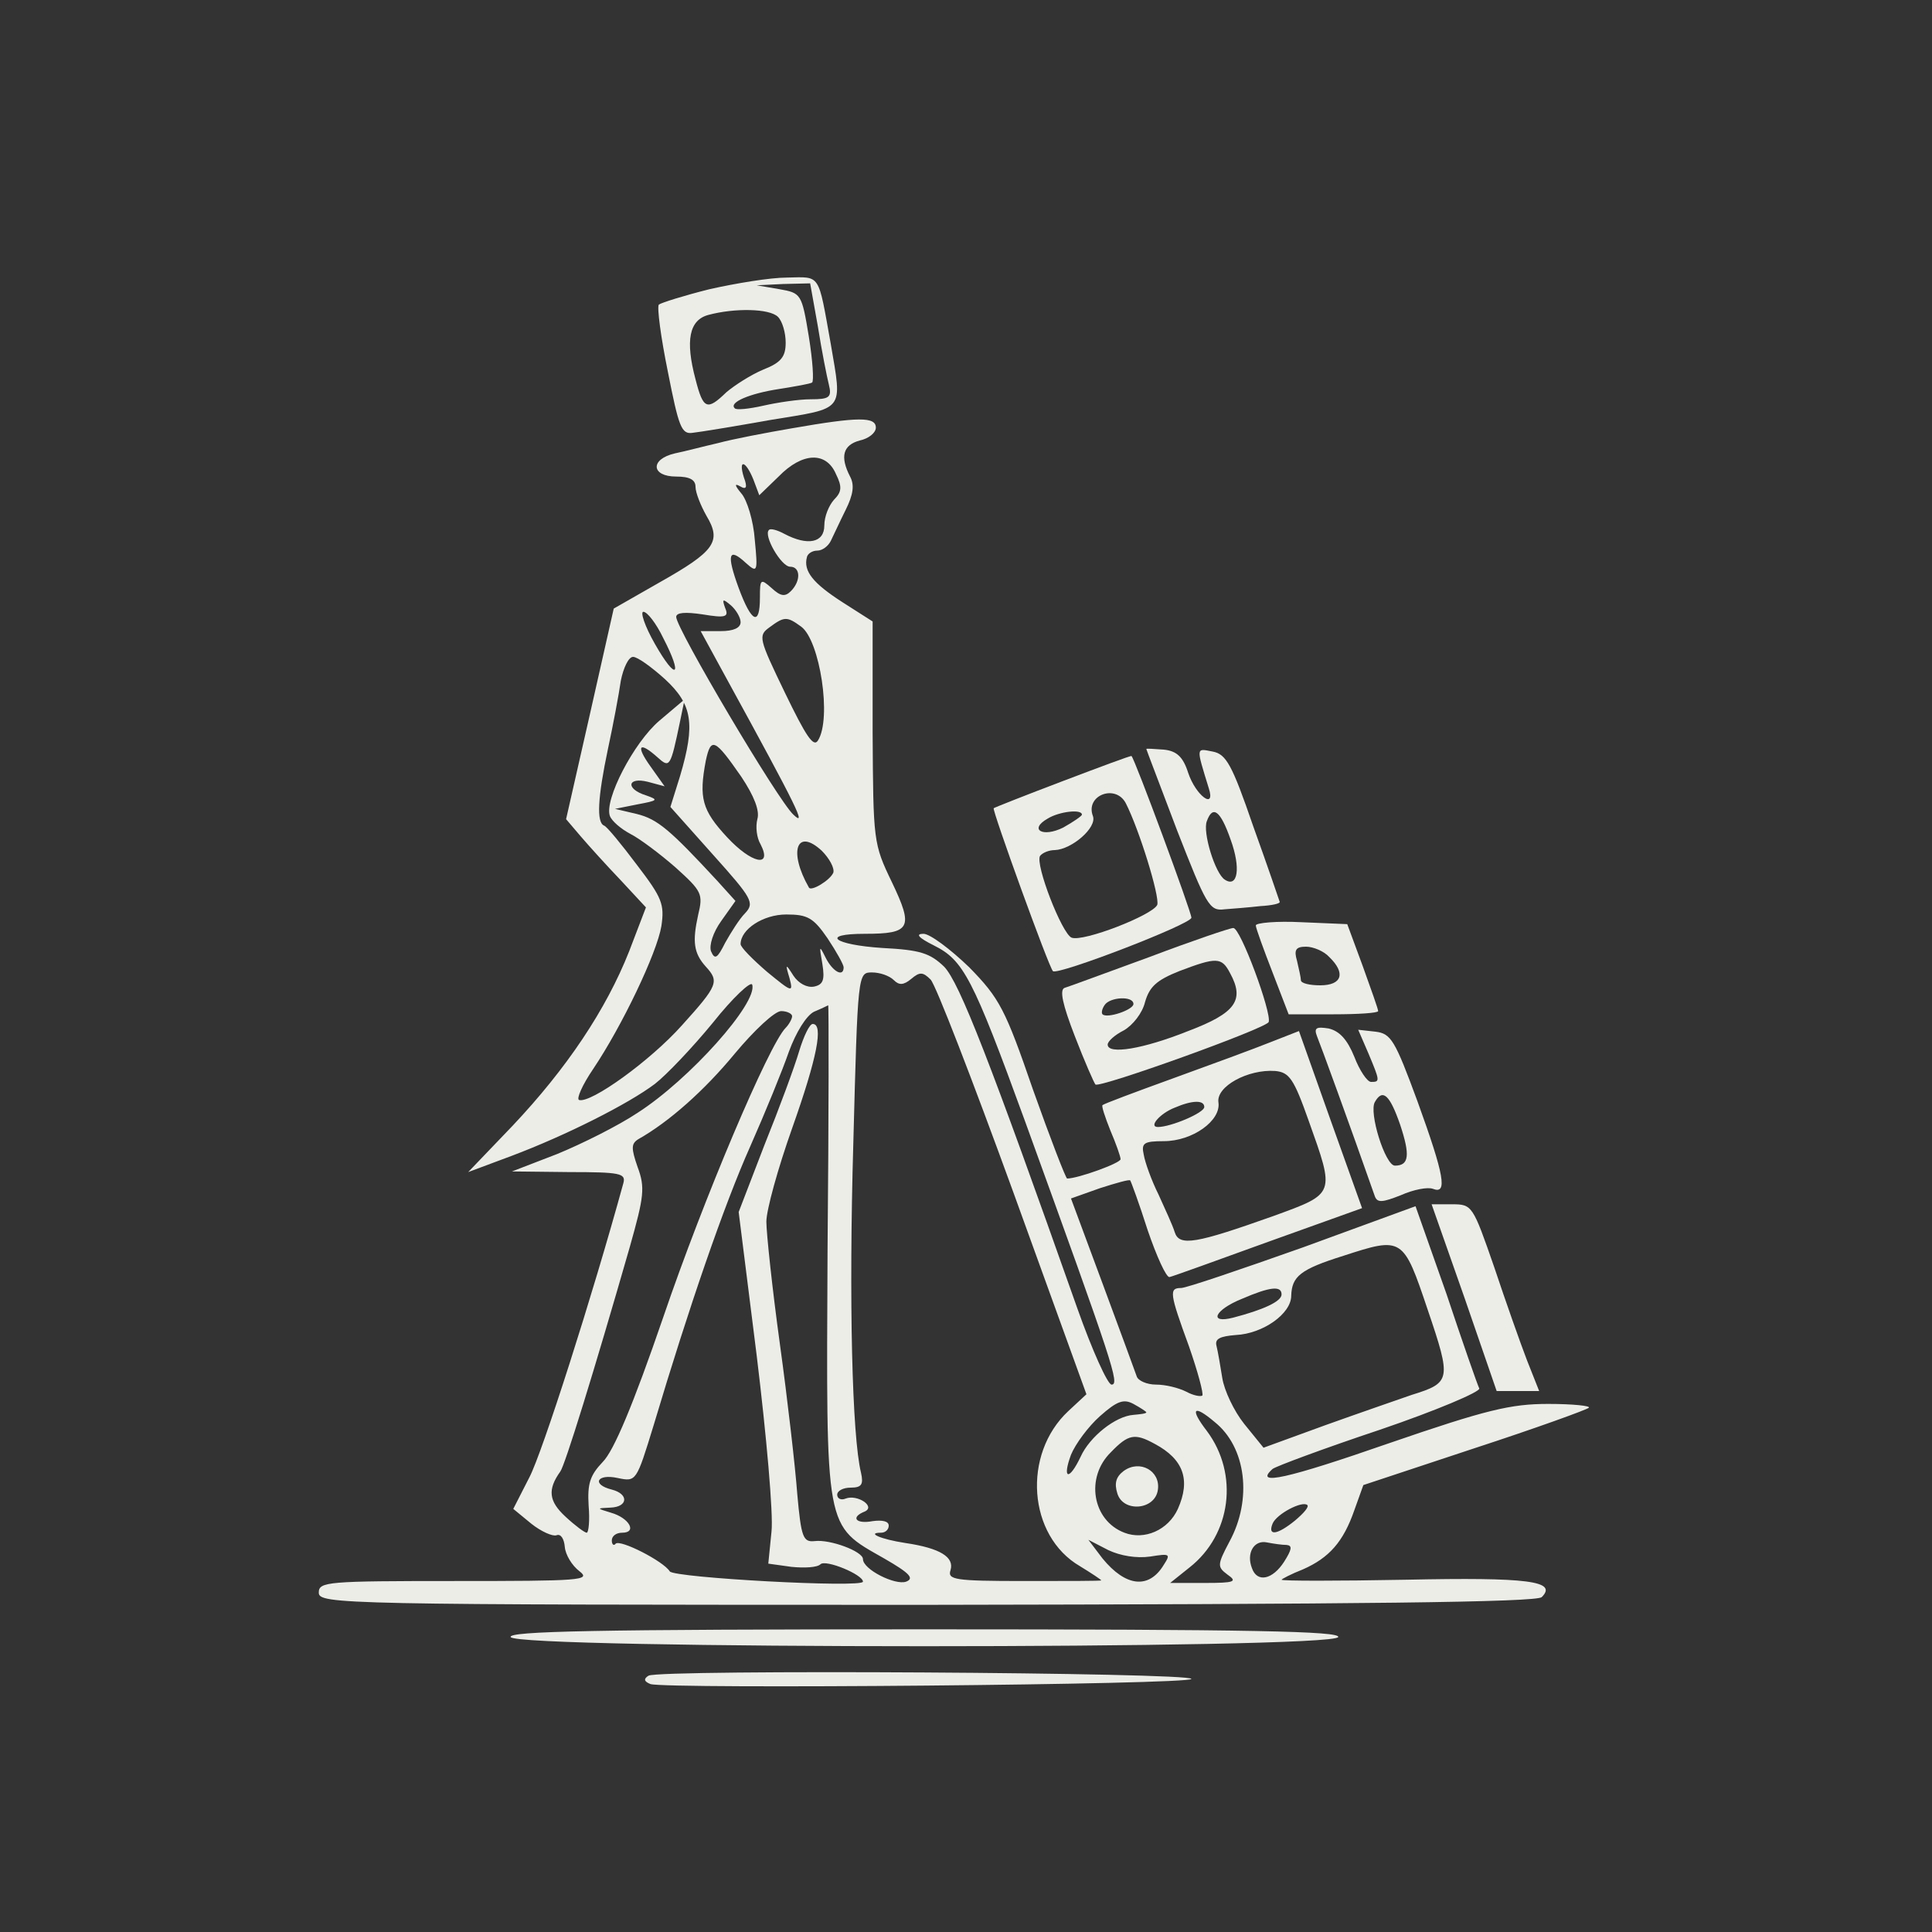 <?xml version="1.0" standalone="no"?>
<!DOCTYPE svg PUBLIC "-//W3C//DTD SVG 20010904//EN"
 "http://www.w3.org/TR/2001/REC-SVG-20010904/DTD/svg10.dtd">
<svg version="1.0" xmlns="http://www.w3.org/2000/svg"
 width="300pt" height="300pt" viewBox="0 0 300 300"
 preserveAspectRatio="xMidYMid meet">
<rect x="0" y="0" width="300" height="300" fill="#333333" stroke="none"/>
<g transform="translate(0,300) scale(0.1,-0.1)"
fill="#ecede7" stroke="none">
<path d="M1102 2551 c-40 -10 -75 -21 -79 -24 -3 -4 3 -50 14 -104 17 -86 21
-98 39 -95 10 1 65 10 121 20 116 19 111 12 93 118 -20 111 -15 104 -68 103
-26 0 -80 -9 -120 -18z m168 -58 c6 -38 14 -78 17 -90 5 -20 1 -23 -28 -23
-19 0 -52 -5 -74 -10 -22 -5 -42 -7 -44 -4 -10 9 23 23 69 30 25 4 48 8 51 10
3 2 1 34 -5 71 -11 67 -12 68 -46 74 l-35 6 41 2 42 1 12 -67z m-62 15 c7 -7
12 -25 12 -40 0 -22 -7 -31 -35 -42 -19 -8 -44 -24 -57 -35 -30 -29 -36 -27
-48 20 -16 60 -10 92 20 100 41 11 95 10 108 -3z"/>
<path d="M1230 2335 c-41 -7 -93 -17 -115 -23 -22 -5 -52 -13 -67 -16 -39 -9
-37 -36 2 -36 21 0 30 -5 30 -16 0 -9 8 -29 17 -45 24 -40 13 -55 -74 -104
l-70 -40 -37 -164 -37 -163 23 -27 c12 -14 40 -45 62 -68 l39 -42 -26 -68
c-36 -91 -97 -182 -181 -271 l-69 -72 67 25 c85 32 182 81 223 112 18 14 58
56 90 95 31 39 59 65 61 59 9 -28 -97 -147 -178 -199 -30 -20 -86 -48 -125
-64 l-70 -27 89 -1 c79 0 88 -2 84 -17 -48 -175 -126 -419 -146 -457 l-25 -49
28 -23 c15 -12 33 -20 39 -18 7 3 12 -6 13 -18 1 -12 11 -29 23 -38 18 -14 1
-15 -193 -15 -199 0 -212 -1 -212 -18 0 -18 33 -19 944 -19 676 1 947 4 955
12 25 25 -21 31 -211 27 -106 -2 -193 -2 -193 0 0 1 15 9 33 16 41 18 63 43
80 92 l14 39 172 57 c95 31 175 60 178 63 4 3 -25 6 -63 6 -58 0 -96 -9 -247
-61 -158 -55 -211 -67 -181 -40 5 4 80 32 167 61 88 30 156 59 154 64 -3 6
-26 72 -51 147 l-48 136 -175 -64 c-96 -34 -181 -63 -189 -63 -19 0 -18 -8 12
-90 14 -40 23 -74 21 -77 -3 -2 -14 0 -25 6 -12 6 -32 11 -47 11 -14 0 -28 6
-30 13 -2 6 -26 71 -53 144 l-49 132 45 16 c25 8 46 14 47 12 1 -1 14 -36 27
-77 14 -41 29 -74 34 -73 5 1 74 26 154 55 l145 52 -49 137 -49 138 -46 -18
c-25 -10 -93 -35 -151 -56 -58 -21 -106 -39 -108 -41 -2 -1 4 -19 12 -39 9
-21 16 -41 16 -45 0 -6 -66 -30 -83 -30 -2 0 -26 62 -53 138 -43 125 -52 142
-99 190 -29 28 -61 52 -71 52 -13 0 -8 -6 16 -18 46 -23 60 -49 142 -274 137
-378 147 -408 134 -408 -6 0 -30 53 -53 118 -136 385 -183 506 -207 531 -22
21 -37 26 -96 29 -76 5 -97 22 -27 22 71 0 76 9 42 80 -29 60 -29 64 -30 233
l0 172 -47 30 c-45 29 -61 48 -55 70 1 5 8 10 16 10 8 0 17 7 21 15 4 8 14 30
23 48 12 24 14 39 7 52 -16 31 -11 49 15 56 14 3 25 12 25 20 0 17 -27 17
-130 -1z m68 -71 c10 -20 9 -28 -3 -40 -8 -9 -15 -26 -15 -40 0 -27 -26 -32
-62 -13 -11 6 -22 9 -24 6 -9 -8 19 -57 33 -57 16 0 17 -22 1 -38 -9 -9 -16
-8 -30 5 -17 15 -18 14 -18 -15 0 -45 -13 -39 -33 15 -19 52 -16 64 11 39 18
-16 19 -15 14 36 -2 29 -12 62 -21 72 -10 12 -11 16 -2 11 10 -6 12 -2 6 14
-9 29 3 26 15 -4 l9 -24 30 29 c37 38 74 39 89 4z m-148 -230 c0 -9 -11 -14
-31 -14 l-31 0 42 -77 c109 -199 123 -228 102 -208 -24 22 -182 289 -182 307
0 7 14 8 41 4 36 -6 41 -4 35 10 -5 14 -4 15 9 4 8 -7 15 -19 15 -26z m-120
-25 c31 -60 20 -67 -13 -9 -16 28 -23 50 -18 50 6 0 20 -18 31 -41z m214 18
c29 -21 48 -143 26 -177 -7 -11 -19 8 -51 74 -41 85 -42 89 -24 102 23 17 27
17 49 1z m-211 -82 c42 -39 47 -69 23 -150 l-15 -48 66 -74 c61 -68 65 -75 50
-91 -9 -9 -22 -30 -31 -46 -12 -24 -16 -27 -22 -13 -3 9 3 29 16 47 l22 31
-28 31 c-74 80 -93 96 -125 104 l-34 8 35 7 c32 6 33 7 13 14 -32 10 -29 29 3
21 l26 -7 -22 31 c-23 32 -18 40 11 14 19 -17 20 -16 35 56 l7 34 -39 -33
c-40 -34 -86 -123 -77 -148 3 -8 17 -20 32 -28 14 -7 46 -31 70 -52 41 -37 43
-41 35 -74 -9 -41 -7 -59 12 -80 21 -23 19 -29 -37 -91 -49 -55 -142 -122
-160 -116 -4 2 5 23 22 48 45 67 99 180 106 222 5 34 1 44 -38 95 -24 32 -47
60 -51 61 -12 5 -10 43 6 119 8 37 17 85 20 106 4 20 12 37 19 37 7 0 29 -16
50 -35z m118 -151 c20 -30 29 -53 25 -66 -3 -12 -1 -29 5 -39 19 -37 -14 -30
-52 11 -39 42 -44 61 -33 119 8 37 14 34 55 -25z m143 -149 c-5 -12 -35 -30
-38 -23 -32 56 -19 93 20 57 12 -12 20 -27 18 -34z m-9 -102 c14 -21 25 -41
25 -45 0 -16 -17 -7 -28 15 -10 20 -10 19 -5 -10 4 -25 1 -32 -13 -35 -11 -2
-24 5 -32 17 -12 19 -13 19 -6 -4 6 -23 4 -22 -35 10 -22 19 -41 38 -41 43 0
23 35 46 71 46 33 0 42 -5 64 -37z m103 -65 c8 -8 15 -8 27 2 13 11 18 11 30
-1 8 -8 65 -156 128 -329 l114 -315 -28 -26 c-72 -67 -63 -194 18 -241 18 -11
33 -21 33 -22 0 -1 -54 -1 -120 -1 -108 0 -119 2 -114 17 6 20 -16 34 -70 42
-39 6 -61 16 -38 16 7 0 12 5 12 11 0 7 -10 9 -25 7 -26 -5 -35 6 -12 15 17 8
-12 27 -30 20 -7 -3 -13 0 -13 6 0 6 9 11 21 11 17 0 20 5 16 23 -14 57 -19
269 -12 511 7 265 7 266 29 266 12 0 27 -5 34 -12z m-103 -420 c-2 -439 -5
-425 88 -478 40 -23 47 -31 34 -36 -17 -6 -67 19 -67 35 0 12 -51 31 -75 28
-18 -2 -21 6 -27 73 -3 41 -15 146 -27 233 -12 87 -21 173 -21 190 0 18 18 83
40 145 39 110 49 162 32 162 -5 0 -14 -19 -21 -42 -7 -24 -31 -89 -54 -146
l-40 -104 28 -223 c15 -123 26 -246 23 -273 l-5 -50 36 -5 c20 -2 40 -1 45 4
8 8 66 -16 66 -27 0 -10 -294 6 -300 16 -10 16 -77 50 -84 43 -3 -4 -6 -1 -6
5 0 7 7 12 16 12 24 0 11 23 -17 31 -23 7 -23 7 -1 8 27 1 29 21 2 28 -32 8
-23 25 9 18 29 -6 29 -6 56 82 55 184 109 341 150 433 23 52 50 118 60 147 11
30 27 56 39 62 12 5 22 10 22 10 1 1 1 -171 -1 -381z m-55 364 c0 -4 -5 -13
-10 -18 -26 -26 -128 -267 -190 -449 -47 -137 -77 -208 -94 -225 -20 -21 -24
-34 -22 -68 2 -23 0 -42 -3 -42 -3 0 -18 11 -33 25 -26 24 -28 42 -8 70 7 9
52 154 108 349 22 78 24 92 12 124 -10 29 -10 36 1 43 48 27 103 76 150 133
30 36 62 66 72 66 9 0 17 -4 17 -8z m802 -162 c41 -115 42 -113 -54 -148 -121
-43 -147 -48 -154 -25 -3 10 -15 36 -25 58 -11 22 -21 50 -23 62 -4 18 0 21
31 21 45 0 89 32 85 60 -4 25 46 52 88 49 22 -2 29 -12 52 -77z m-162 21 c0
-9 -52 -31 -72 -31 -15 0 3 21 26 30 28 12 46 12 46 1z m347 -315 c37 -109 36
-113 -25 -132 -20 -7 -81 -28 -134 -47 l-96 -35 -30 37 c-16 20 -31 52 -34 71
-3 19 -7 42 -9 50 -3 11 5 15 30 17 42 2 86 33 86 61 1 30 14 41 81 62 92 30
93 29 131 -84z m-227 24 c0 -11 -29 -24 -75 -36 -39 -10 -29 12 13 29 44 19
62 21 62 7z m-210 -183 c0 -2 -9 -3 -20 -4 -28 -2 -68 -34 -82 -65 -18 -38
-29 -35 -15 3 7 17 27 44 45 60 27 24 37 27 52 19 11 -6 20 -12 20 -13z m106
-15 c49 -39 59 -120 23 -186 -19 -36 -19 -39 -3 -51 16 -11 11 -13 -35 -13
l-54 0 30 24 c65 51 77 145 27 212 -27 35 -21 42 12 14z m-93 -34 c45 -24 56
-56 36 -101 -15 -33 -52 -49 -83 -37 -50 19 -61 86 -21 125 27 28 37 30 68 13z
m218 -119 c-27 -22 -43 -25 -35 -5 6 15 46 36 54 29 3 -3 -6 -13 -19 -24z
m-225 -56 c31 5 32 4 21 -13 -23 -38 -59 -34 -95 10 l-22 29 31 -16 c19 -9 44
-13 65 -10z m212 18 c9 -1 8 -7 -4 -26 -18 -28 -42 -33 -50 -10 -9 23 3 44 23
40 10 -2 24 -4 31 -4z"/>
<path d="M1745 716 c-12 -9 -15 -19 -10 -35 9 -30 59 -26 63 6 4 29 -28 47
-53 29z"/>
<path d="M1780 1837 c0 -1 22 -58 48 -127 45 -115 50 -125 73 -122 13 1 39 3
56 5 18 1 32 4 30 7 -1 3 -19 56 -41 117 -33 96 -42 112 -63 116 -26 5 -26 8
-6 -57 11 -34 -20 -12 -32 24 -8 25 -18 34 -38 36 -15 1 -27 2 -27 1z m131
-141 c16 -44 11 -75 -9 -62 -15 9 -35 74 -28 91 9 25 21 17 37 -29z"/>
<path d="M1650 1787 c-58 -22 -106 -41 -107 -42 -3 -2 86 -248 92 -253 7 -7
215 73 215 83 0 9 -88 247 -93 251 -1 1 -49 -17 -107 -39z m98 -34 c21 -41 53
-145 49 -158 -7 -16 -115 -58 -133 -51 -15 6 -57 114 -49 127 4 5 14 9 23 9
26 1 66 35 59 53 -12 32 35 50 51 20z m-68 -18 c0 -2 -13 -11 -29 -20 -32 -16
-54 -3 -24 14 18 11 53 15 53 6z"/>
<path d="M1950 1563 c0 -4 12 -37 26 -73 l25 -65 70 0 c38 0 69 2 69 5 0 3
-11 34 -24 70 l-24 65 -71 3 c-39 2 -71 -1 -71 -5z m114 -49 c26 -25 20 -44
-14 -44 -16 0 -30 3 -30 8 0 4 -3 17 -6 30 -5 17 -2 22 14 22 11 0 28 -7 36
-16z"/>
<path d="M1785 1514 c-66 -24 -125 -46 -132 -48 -8 -3 -3 -26 16 -75 15 -39
30 -73 32 -75 6 -6 265 87 269 97 5 14 -44 147 -55 146 -5 0 -64 -20 -130 -45z
m125 -25 c23 -42 9 -62 -65 -90 -70 -28 -125 -37 -125 -21 0 5 11 15 25 22 14
8 29 27 33 44 7 24 18 34 53 48 58 22 66 22 79 -3z m-150 -48 c0 -9 -41 -23
-48 -16 -2 2 -1 8 3 14 8 13 45 15 45 2z"/>
<path d="M2045 1391 c5 -12 50 -135 90 -249 4 -10 12 -9 40 2 20 9 42 13 50
10 23 -9 18 20 -24 136 -35 95 -41 105 -65 108 l-27 3 16 -37 c18 -43 18 -44
4 -44 -6 0 -18 18 -26 39 -11 27 -23 40 -40 44 -19 3 -23 1 -18 -12z m129
-137 c16 -48 14 -64 -8 -64 -15 0 -41 83 -31 99 12 21 23 11 39 -35z"/>
<path d="M2274 985 l50 -145 33 0 33 0 -19 48 c-10 26 -33 91 -51 145 -33 95
-34 97 -65 97 l-32 0 51 -145z"/>
<path d="M793 458 c6 -19 1278 -19 1285 0 3 9 -130 12 -643 12 -513 0 -646 -3
-642 -12z"/>
<path d="M1007 398 c-8 -5 -7 -9 3 -13 23 -8 840 -1 840 8 0 10 -827 15 -843
5z"/>
</g>
</svg>
